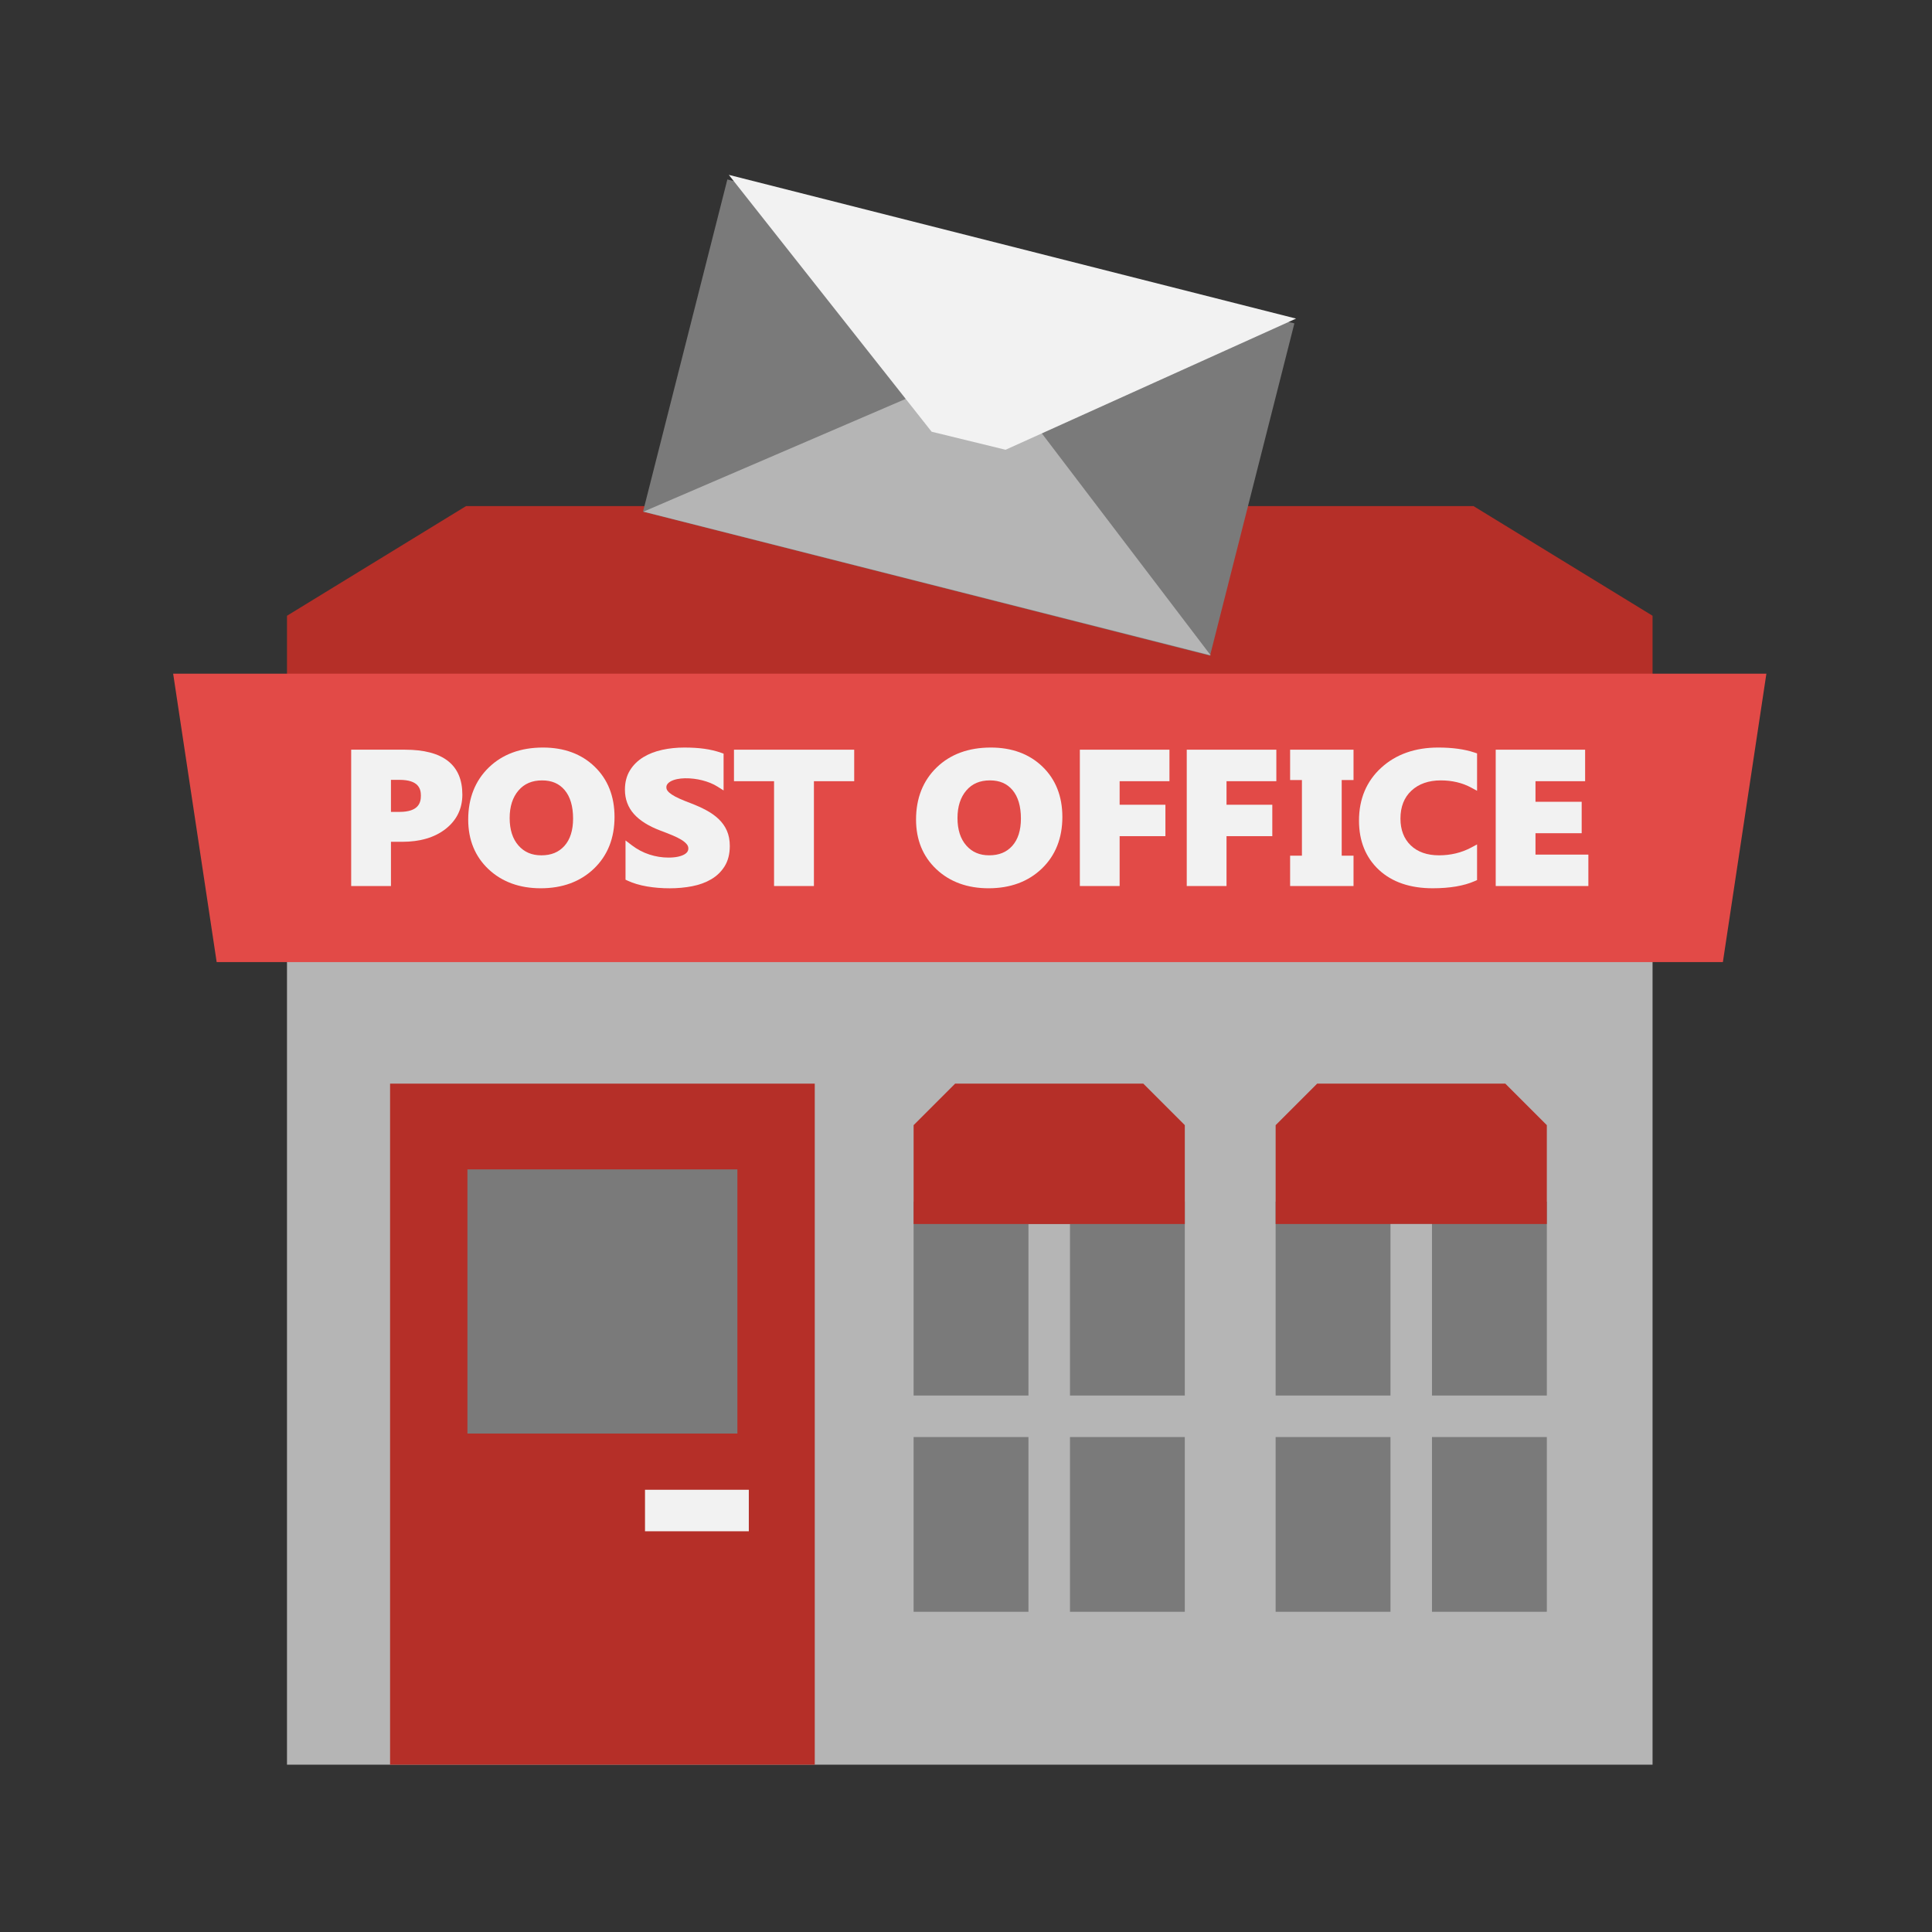 <?xml version="1.0" encoding="UTF-8"?>
<svg xmlns="http://www.w3.org/2000/svg" xmlns:xlink="http://www.w3.org/1999/xlink" version="1.1" id="color" x="0px" y="0px" viewBox="0 0 256 256" style="enable-background:new 0 0 256 256;" xml:space="preserve" width="512" height="512">
<rect x="0" y="0" width="256" height="256" fill="#333333" stroke="none"/>
<style type="text/css">
	.st0{fill:#B5B5B5;}
	.st1{fill:#7A7A7A;}
	.st2{fill:#B52F28;}
	.st3{fill:#F2F2F2;}
	.st4{fill:#E24A47;}
</style>
<g>
	<g>
		<rect x="38.028" y="124.349" class="st0" width="180.944" height="109.481"/>
	</g>
	<g>
		<g>
			<rect x="121.058" y="159.218" class="st1" width="35.934" height="54.351"/>
		</g>
		<g>
			<rect x="136.276" y="162.188" class="st0" width="5.5" height="51.701"/>
		</g>
		<g>
			<rect x="120.883" y="184.916" class="st0" width="36.285" height="5.5"/>
		</g>
		<g>
			<polygon class="st2" points="151.493,143.587 126.558,143.587 121.058,149.087 121.058,162.188 156.993,162.188      156.993,149.087    "/>
		</g>
		<g>
			<g>
				<rect x="169.028" y="159.218" class="st1" width="35.934" height="54.351"/>
			</g>
			<g>
				<path class="st2" d="M204.963,149.087c-2.148-2.148-3.352-3.352-5.5-5.5h-24.934c-2.148,2.148-3.352,3.352-5.5,5.5      v13.101h35.934V149.087z"/>
			</g>
			<g>
				<rect x="184.245" y="162.188" class="st0" width="5.5" height="51.701"/>
			</g>
			<g>
				<rect x="168.853" y="184.916" class="st0" width="36.285" height="5.5"/>
			</g>
		</g>
	</g>
	<g>
		<polygon class="st2" points="195.241,67.057 61.759,67.057 38.028,81.591 38.028,95.013 56.825,95.013 200.175,95.013     218.972,95.013 218.972,81.591   "/>
	</g>
	<g>
		<g>
			<rect x="51.687" y="143.587" class="st2" width="56.272" height="90.243"/>
		</g>
		<g>
			<rect x="61.937" y="154.951" class="st1" width="35.771" height="35.001"/>
		</g>
		<g>
			<rect x="85.466" y="197.402" class="st3" width="13.756" height="5.5"/>
		</g>
	</g>
	<g>
		<polygon class="st4" points="22.945,89.269 28.71,127.483 228.29,127.483 234.055,89.269   "/>
	</g>
	<g>
		<path class="st3" d="M53.663,99.338h-7.13v18.066h5.271v-5.86h1.481c2.372,0,4.305-0.57,5.747-1.695    c1.481-1.156,2.232-2.692,2.232-4.562C61.263,101.339,58.706,99.338,53.663,99.338z M51.803,103.335h1.129    c2.544,0,2.838,1.195,2.838,2.093c0,0.924-0.294,2.153-2.838,2.153h-1.129V103.335z"/>
		<path class="st3" d="M71.949,99.053c-2.956,0-5.371,0.888-7.178,2.64c-1.812,1.756-2.731,4.078-2.731,6.903    c0,2.686,0.907,4.901,2.697,6.583c1.782,1.673,4.107,2.522,6.912,2.522c2.877,0,5.25-0.875,7.052-2.602    c1.81-1.733,2.727-4.037,2.727-6.846c0-2.738-0.886-4.981-2.635-6.667C77.052,99.904,74.749,99.053,71.949,99.053    z M68.709,104.736c0.772-0.894,1.793-1.329,3.123-1.329c1.283,0,2.261,0.42,2.989,1.283    c0.74,0.878,1.116,2.148,1.116,3.776c0,1.55-0.385,2.767-1.145,3.616l-0,0    c-0.754,0.843-1.756,1.253-3.064,1.253c-1.262,0-2.251-0.423-3.023-1.293c-0.777-0.877-1.172-2.104-1.172-3.647    C67.532,106.871,67.928,105.64,68.709,104.736z"/>
		<path class="st3" d="M95.218,108.521v-0c-0.459-0.434-1.013-0.827-1.647-1.167    c-0.615-0.33-1.314-0.645-2.08-0.936c-0.536-0.201-1.022-0.399-1.445-0.587    c-0.406-0.18-0.753-0.366-1.032-0.551c-0.251-0.166-0.443-0.338-0.57-0.512    c-0.099-0.136-0.146-0.28-0.146-0.453c0-0.153,0.04-0.281,0.126-0.402c0.1-0.142,0.252-0.271,0.451-0.382    c0.223-0.124,0.507-0.223,0.845-0.294c0.623-0.133,1.397-0.148,2.234-0.046c0.36,0.044,0.732,0.114,1.103,0.207    c0.365,0.092,0.726,0.21,1.071,0.35c0.342,0.14,0.659,0.301,0.941,0.48l0.81,0.511v-4.88l-0.354-0.123    c-0.664-0.232-1.398-0.405-2.181-0.517c-0.776-0.11-1.672-0.165-2.664-0.165c-1.024,0-2.011,0.102-2.931,0.303    c-0.941,0.205-1.784,0.532-2.504,0.972c-0.742,0.452-1.339,1.04-1.773,1.746    c-0.442,0.718-0.666,1.579-0.666,2.56c0,1.26,0.408,2.353,1.212,3.247c0.772,0.859,1.941,1.589,3.477,2.171    c0.568,0.211,1.096,0.418,1.587,0.622c0.467,0.194,0.875,0.396,1.211,0.602c0.307,0.188,0.549,0.392,0.719,0.604    c0.134,0.168,0.197,0.345,0.197,0.56c0,0.148-0.037,0.276-0.116,0.403c-0.084,0.135-0.222,0.259-0.41,0.368    c-0.217,0.126-0.499,0.228-0.84,0.303c-0.357,0.078-0.786,0.118-1.276,0.118c-0.845,0-1.695-0.137-2.525-0.407    c-0.827-0.269-1.604-0.679-2.309-1.216l-0.849-0.647v5.199l0.305,0.142c0.718,0.335,1.573,0.588,2.542,0.754    c0.951,0.163,1.966,0.245,3.018,0.245c1.029,0,2.022-0.091,2.951-0.271c0.956-0.185,1.81-0.495,2.536-0.923    c0.75-0.441,1.353-1.028,1.793-1.744c0.446-0.725,0.672-1.623,0.672-2.667c0-0.759-0.129-1.438-0.383-2.02    C96.064,109.495,95.694,108.972,95.218,108.521z"/>
		<polygon class="st3" points="97.255,103.513 102.566,103.513 102.566,117.403 107.849,117.403 107.849,103.513     113.186,103.513 113.186,99.338 97.255,99.338   "/>
		<path class="st3" d="M131.29,99.053c-2.956,0-5.371,0.888-7.178,2.64c-1.812,1.756-2.731,4.079-2.731,6.903    c0,2.686,0.907,4.901,2.697,6.583c1.781,1.673,4.107,2.522,6.912,2.522c2.877,0,5.25-0.875,7.052-2.602    c1.81-1.733,2.727-4.037,2.727-6.846c0-2.738-0.886-4.981-2.634-6.667    C136.392,99.904,134.089,99.053,131.29,99.053z M134.132,112.081c-0.755,0.843-1.757,1.253-3.064,1.253    c-1.262,0-2.251-0.423-3.023-1.293c-0.777-0.876-1.172-2.103-1.172-3.647c0-1.524,0.396-2.754,1.177-3.659    c0.771-0.894,1.793-1.329,3.123-1.329c1.283,0,2.26,0.42,2.989,1.283c0.74,0.879,1.115,2.149,1.115,3.776    C135.277,110.015,134.892,111.232,134.132,112.081z"/>
		<polygon class="st3" points="143.086,117.403 148.357,117.403 148.357,110.796 154.424,110.796 154.424,106.633     148.357,106.633 148.357,103.513 154.958,103.513 154.958,99.338 143.086,99.338   "/>
		<polygon class="st3" points="157.25,117.403 162.52,117.403 162.52,110.796 168.587,110.796 168.587,106.633     162.52,106.633 162.52,103.513 169.122,103.513 169.122,99.338 157.25,99.338   "/>
		<polygon class="st3" points="170.947,103.359 172.512,103.359 172.512,113.382 170.947,113.382 170.947,117.403     179.349,117.403 179.349,113.382 177.783,113.382 177.783,103.359 179.349,103.359 179.349,99.338 170.947,99.338       "/>
		<path class="st3" d="M190.57,99.053c-3.071,0-5.612,0.901-7.552,2.677c-1.954,1.788-2.944,4.146-2.944,7.008    c0,2.695,0.886,4.888,2.634,6.519c1.738,1.621,4.137,2.443,7.132,2.443c2.264,0,4.136-0.318,5.563-0.946    l0.315-0.139v-4.723l-0.776,0.414c-1.283,0.683-2.719,1.029-4.267,1.029c-1.573,0-2.833-0.443-3.744-1.318    c-0.905-0.869-1.364-2.064-1.364-3.551c0-1.556,0.488-2.799,1.45-3.694c0.972-0.906,2.282-1.365,3.894-1.365    c1.503,0,2.858,0.322,4.028,0.956l0.78,0.423v-4.956l-0.361-0.121C194.054,99.273,192.444,99.053,190.57,99.053z    "/>
		<polygon class="st3" points="203.46,113.24 203.46,110.405 209.58,110.405 209.58,106.241 203.46,106.241     203.46,103.513 210.037,103.513 210.037,99.338 198.19,99.338 198.19,117.403 210.467,117.403 210.467,113.24       "/>
	</g>
	<g>
		
			<rect x="89.657" y="32.583" transform="matrix(0.969 0.246 -0.246 0.969 17.517 -29.851)" class="st1" width="77.537" height="45.433"/>
	</g>
	<g>
		<polygon class="st0" points="130.982,48.136 85.265,67.797 160.427,86.842   "/>
	</g>
	<g>
		<polyline class="st3" points="171.735,42.215 133.244,59.595 123.444,57.205 96.573,23.17   "/>
	</g>
</g>
</svg>
